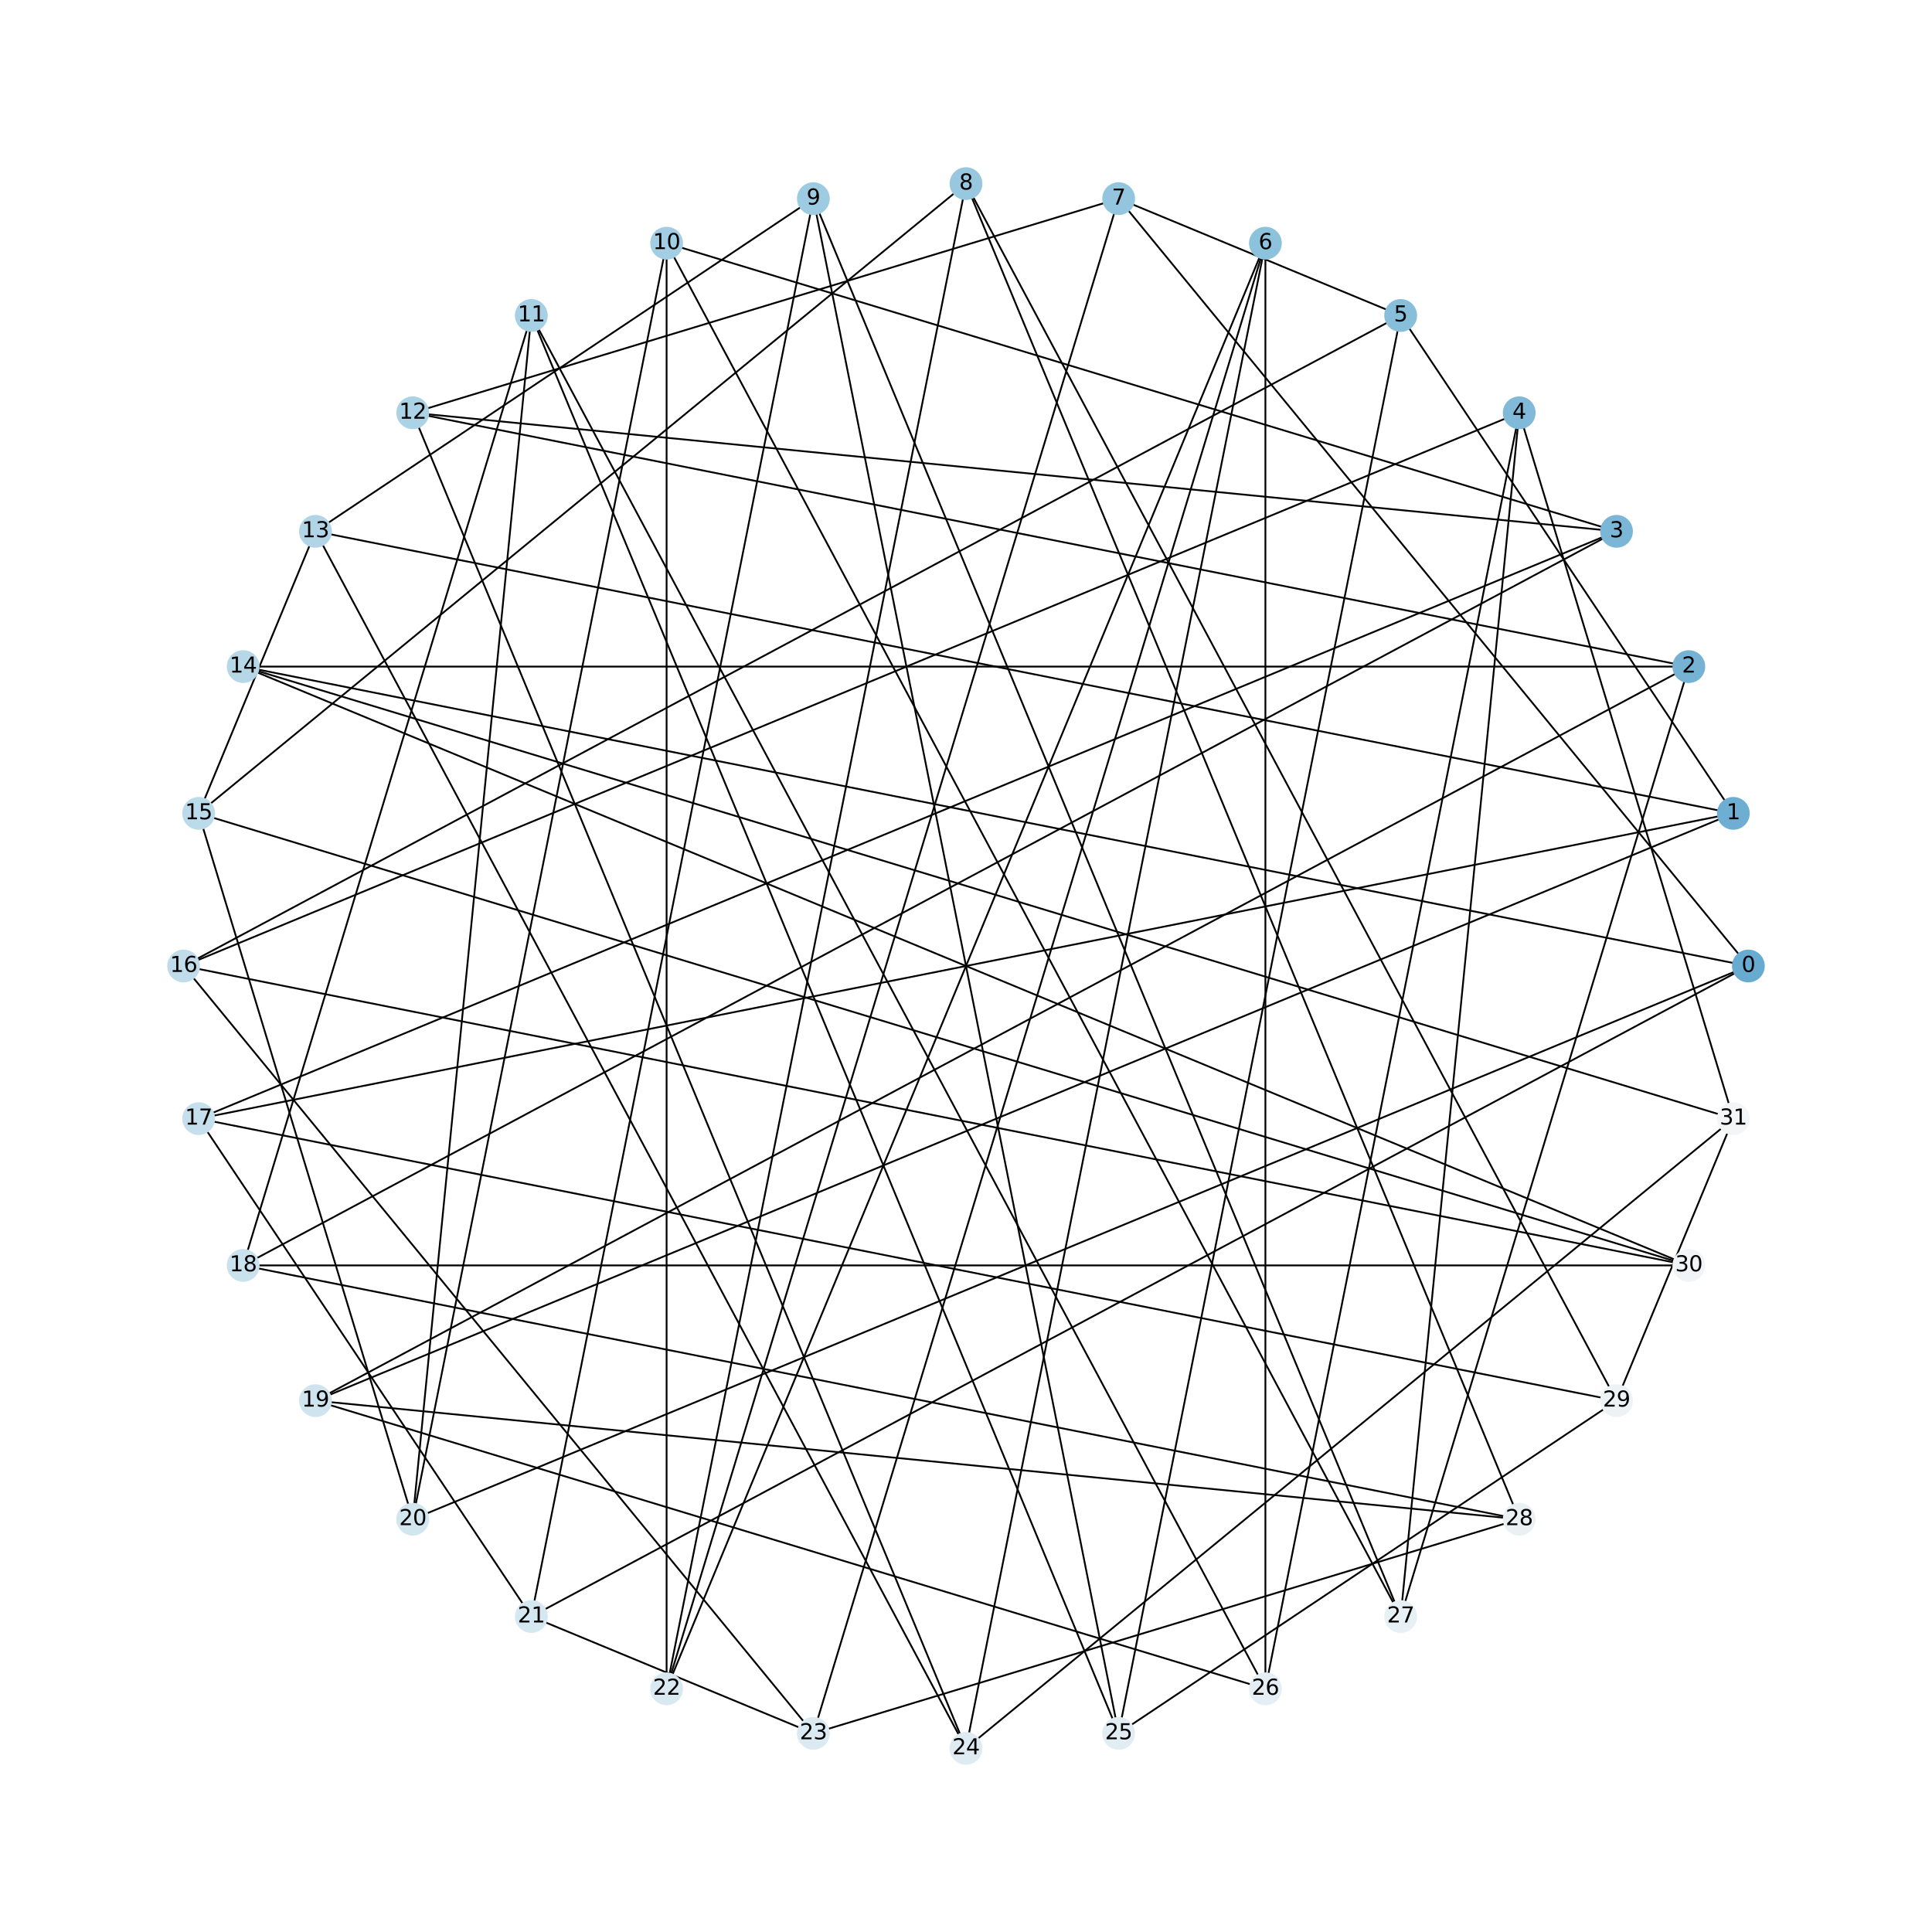 <?xml version="1.0" encoding="utf-8" standalone="no"?>
<!DOCTYPE svg PUBLIC "-//W3C//DTD SVG 1.1//EN"
  "http://www.w3.org/Graphics/SVG/1.1/DTD/svg11.dtd">
<svg xmlns:xlink="http://www.w3.org/1999/xlink" width="1080pt" height="1080pt" viewBox="0 0 1080 1080" xmlns="http://www.w3.org/2000/svg" version="1.1">
 <defs>
  <style type="text/css">*{stroke-linejoin: round; stroke-linecap: butt}</style>
 </defs>
 <g id="figure_1">
  <g id="patch_1">
   <path d="M 0 1080 
L 1080 1080 
L 1080 0 
L 0 0 
z
" style="fill: #ffffff"/>
  </g>
  <g id="axes_1">
   <g id="LineCollection_1">
    <path d="M 977.355 540 
L 297.018 903.648 
" clip-path="url(#p4291815fac)" style="fill: none; stroke: #000000"/>
    <path d="M 977.355 540 
L 135.936 372.631 
" clip-path="url(#p4291815fac)" style="fill: none; stroke: #000000"/>
    <path d="M 977.355 540 
L 625.324 111.048 
" clip-path="url(#p4291815fac)" style="fill: none; stroke: #000000"/>
    <path d="M 977.355 540 
L 230.743 849.257 
" clip-path="url(#p4291815fac)" style="fill: none; stroke: #000000"/>
    <path d="M 297.018 903.648 
L 454.676 111.048 
" clip-path="url(#p4291815fac)" style="fill: none; stroke: #000000"/>
    <path d="M 297.018 903.648 
L 111.048 625.324 
" clip-path="url(#p4291815fac)" style="fill: none; stroke: #000000"/>
    <path d="M 297.018 903.648 
L 454.676 968.952 
" clip-path="url(#p4291815fac)" style="fill: none; stroke: #000000"/>
    <path d="M 135.936 372.631 
L 944.064 372.631 
" clip-path="url(#p4291815fac)" style="fill: none; stroke: #000000"/>
    <path d="M 135.936 372.631 
L 944.064 707.369 
" clip-path="url(#p4291815fac)" style="fill: none; stroke: #000000"/>
    <path d="M 135.936 372.631 
L 968.952 625.324 
" clip-path="url(#p4291815fac)" style="fill: none; stroke: #000000"/>
    <path d="M 625.324 111.048 
L 782.982 176.352 
" clip-path="url(#p4291815fac)" style="fill: none; stroke: #000000"/>
    <path d="M 625.324 111.048 
L 372.631 944.064 
" clip-path="url(#p4291815fac)" style="fill: none; stroke: #000000"/>
    <path d="M 625.324 111.048 
L 230.743 230.743 
" clip-path="url(#p4291815fac)" style="fill: none; stroke: #000000"/>
    <path d="M 230.743 849.257 
L 372.631 135.936 
" clip-path="url(#p4291815fac)" style="fill: none; stroke: #000000"/>
    <path d="M 230.743 849.257 
L 297.018 176.352 
" clip-path="url(#p4291815fac)" style="fill: none; stroke: #000000"/>
    <path d="M 230.743 849.257 
L 111.048 454.676 
" clip-path="url(#p4291815fac)" style="fill: none; stroke: #000000"/>
    <path d="M 968.952 454.676 
L 111.048 625.324 
" clip-path="url(#p4291815fac)" style="fill: none; stroke: #000000"/>
    <path d="M 968.952 454.676 
L 782.982 176.352 
" clip-path="url(#p4291815fac)" style="fill: none; stroke: #000000"/>
    <path d="M 968.952 454.676 
L 176.352 297.018 
" clip-path="url(#p4291815fac)" style="fill: none; stroke: #000000"/>
    <path d="M 968.952 454.676 
L 176.352 782.982 
" clip-path="url(#p4291815fac)" style="fill: none; stroke: #000000"/>
    <path d="M 111.048 625.324 
L 903.648 297.018 
" clip-path="url(#p4291815fac)" style="fill: none; stroke: #000000"/>
    <path d="M 111.048 625.324 
L 903.648 782.982 
" clip-path="url(#p4291815fac)" style="fill: none; stroke: #000000"/>
    <path d="M 782.982 176.352 
L 625.324 968.952 
" clip-path="url(#p4291815fac)" style="fill: none; stroke: #000000"/>
    <path d="M 782.982 176.352 
L 102.645 540 
" clip-path="url(#p4291815fac)" style="fill: none; stroke: #000000"/>
    <path d="M 176.352 297.018 
L 454.676 111.048 
" clip-path="url(#p4291815fac)" style="fill: none; stroke: #000000"/>
    <path d="M 176.352 297.018 
L 540 977.355 
" clip-path="url(#p4291815fac)" style="fill: none; stroke: #000000"/>
    <path d="M 176.352 297.018 
L 111.048 454.676 
" clip-path="url(#p4291815fac)" style="fill: none; stroke: #000000"/>
    <path d="M 176.352 782.982 
L 944.064 372.631 
" clip-path="url(#p4291815fac)" style="fill: none; stroke: #000000"/>
    <path d="M 176.352 782.982 
L 849.257 849.257 
" clip-path="url(#p4291815fac)" style="fill: none; stroke: #000000"/>
    <path d="M 176.352 782.982 
L 707.369 944.064 
" clip-path="url(#p4291815fac)" style="fill: none; stroke: #000000"/>
    <path d="M 944.064 372.631 
L 230.743 230.743 
" clip-path="url(#p4291815fac)" style="fill: none; stroke: #000000"/>
    <path d="M 944.064 372.631 
L 782.982 903.648 
" clip-path="url(#p4291815fac)" style="fill: none; stroke: #000000"/>
    <path d="M 230.743 230.743 
L 903.648 297.018 
" clip-path="url(#p4291815fac)" style="fill: none; stroke: #000000"/>
    <path d="M 230.743 230.743 
L 540 977.355 
" clip-path="url(#p4291815fac)" style="fill: none; stroke: #000000"/>
    <path d="M 782.982 903.648 
L 849.257 230.743 
" clip-path="url(#p4291815fac)" style="fill: none; stroke: #000000"/>
    <path d="M 782.982 903.648 
L 454.676 111.048 
" clip-path="url(#p4291815fac)" style="fill: none; stroke: #000000"/>
    <path d="M 782.982 903.648 
L 372.631 135.936 
" clip-path="url(#p4291815fac)" style="fill: none; stroke: #000000"/>
    <path d="M 903.648 297.018 
L 135.936 707.369 
" clip-path="url(#p4291815fac)" style="fill: none; stroke: #000000"/>
    <path d="M 903.648 297.018 
L 372.631 135.936 
" clip-path="url(#p4291815fac)" style="fill: none; stroke: #000000"/>
    <path d="M 135.936 707.369 
L 297.018 176.352 
" clip-path="url(#p4291815fac)" style="fill: none; stroke: #000000"/>
    <path d="M 135.936 707.369 
L 849.257 849.257 
" clip-path="url(#p4291815fac)" style="fill: none; stroke: #000000"/>
    <path d="M 135.936 707.369 
L 944.064 707.369 
" clip-path="url(#p4291815fac)" style="fill: none; stroke: #000000"/>
    <path d="M 372.631 135.936 
L 372.631 944.064 
" clip-path="url(#p4291815fac)" style="fill: none; stroke: #000000"/>
    <path d="M 849.257 230.743 
L 102.645 540 
" clip-path="url(#p4291815fac)" style="fill: none; stroke: #000000"/>
    <path d="M 849.257 230.743 
L 968.952 625.324 
" clip-path="url(#p4291815fac)" style="fill: none; stroke: #000000"/>
    <path d="M 849.257 230.743 
L 707.369 944.064 
" clip-path="url(#p4291815fac)" style="fill: none; stroke: #000000"/>
    <path d="M 102.645 540 
L 944.064 707.369 
" clip-path="url(#p4291815fac)" style="fill: none; stroke: #000000"/>
    <path d="M 102.645 540 
L 454.676 968.952 
" clip-path="url(#p4291815fac)" style="fill: none; stroke: #000000"/>
    <path d="M 968.952 625.324 
L 540 977.355 
" clip-path="url(#p4291815fac)" style="fill: none; stroke: #000000"/>
    <path d="M 968.952 625.324 
L 903.648 782.982 
" clip-path="url(#p4291815fac)" style="fill: none; stroke: #000000"/>
    <path d="M 707.369 944.064 
L 707.369 135.936 
" clip-path="url(#p4291815fac)" style="fill: none; stroke: #000000"/>
    <path d="M 707.369 944.064 
L 297.018 176.352 
" clip-path="url(#p4291815fac)" style="fill: none; stroke: #000000"/>
    <path d="M 625.324 968.952 
L 454.676 111.048 
" clip-path="url(#p4291815fac)" style="fill: none; stroke: #000000"/>
    <path d="M 625.324 968.952 
L 297.018 176.352 
" clip-path="url(#p4291815fac)" style="fill: none; stroke: #000000"/>
    <path d="M 625.324 968.952 
L 903.648 782.982 
" clip-path="url(#p4291815fac)" style="fill: none; stroke: #000000"/>
    <path d="M 707.369 135.936 
L 372.631 944.064 
" clip-path="url(#p4291815fac)" style="fill: none; stroke: #000000"/>
    <path d="M 707.369 135.936 
L 540 977.355 
" clip-path="url(#p4291815fac)" style="fill: none; stroke: #000000"/>
    <path d="M 707.369 135.936 
L 454.676 968.952 
" clip-path="url(#p4291815fac)" style="fill: none; stroke: #000000"/>
    <path d="M 372.631 944.064 
L 540 102.645 
" clip-path="url(#p4291815fac)" style="fill: none; stroke: #000000"/>
    <path d="M 454.676 968.952 
L 849.257 849.257 
" clip-path="url(#p4291815fac)" style="fill: none; stroke: #000000"/>
    <path d="M 540 102.645 
L 903.648 782.982 
" clip-path="url(#p4291815fac)" style="fill: none; stroke: #000000"/>
    <path d="M 540 102.645 
L 111.048 454.676 
" clip-path="url(#p4291815fac)" style="fill: none; stroke: #000000"/>
    <path d="M 540 102.645 
L 849.257 849.257 
" clip-path="url(#p4291815fac)" style="fill: none; stroke: #000000"/>
    <path d="M 111.048 454.676 
L 944.064 707.369 
" clip-path="url(#p4291815fac)" style="fill: none; stroke: #000000"/>
   </g>
   <g id="PathCollection_1">
    <defs>
     <path id="C0_0_5c22152823" d="M 0 8.66 
C 2.297 8.66 4.5 7.748 6.124 6.124 
C 7.748 4.5 8.66 2.297 8.66 -0 
C 8.66 -2.297 7.748 -4.5 6.124 -6.124 
C 4.5 -7.748 2.297 -8.66 0 -8.66 
C -2.297 -8.66 -4.5 -7.748 -6.124 -6.124 
C -7.748 -4.5 -8.66 -2.297 -8.66 0 
C -8.66 2.297 -7.748 4.5 -6.124 6.124 
C -4.5 7.748 -2.297 8.66 0 8.66 
z
"/>
    </defs>
    <g clip-path="url(#p4291815fac)">
     <use xlink:href="#C0_0_5c22152823" x="977.355" y="540" style="fill: #68abd0; stroke: #68abd0"/>
    </g>
    <g clip-path="url(#p4291815fac)">
     <use xlink:href="#C0_0_5c22152823" x="297.018" y="903.648" style="fill: #d5e7f1; stroke: #d5e7f1"/>
    </g>
    <g clip-path="url(#p4291815fac)">
     <use xlink:href="#C0_0_5c22152823" x="135.936" y="372.631" style="fill: #b6d7e8; stroke: #b6d7e8"/>
    </g>
    <g clip-path="url(#p4291815fac)">
     <use xlink:href="#C0_0_5c22152823" x="625.324" y="111.048" style="fill: #93c6de; stroke: #93c6de"/>
    </g>
    <g clip-path="url(#p4291815fac)">
     <use xlink:href="#C0_0_5c22152823" x="230.743" y="849.257" style="fill: #d2e6f0; stroke: #d2e6f0"/>
    </g>
    <g clip-path="url(#p4291815fac)">
     <use xlink:href="#C0_0_5c22152823" x="968.952" y="454.676" style="fill: #6eaed2; stroke: #6eaed2"/>
    </g>
    <g clip-path="url(#p4291815fac)">
     <use xlink:href="#C0_0_5c22152823" x="111.048" y="625.324" style="fill: #c5dfec; stroke: #c5dfec"/>
    </g>
    <g clip-path="url(#p4291815fac)">
     <use xlink:href="#C0_0_5c22152823" x="782.982" y="176.352" style="fill: #87beda; stroke: #87beda"/>
    </g>
    <g clip-path="url(#p4291815fac)">
     <use xlink:href="#C0_0_5c22152823" x="176.352" y="297.018" style="fill: #b1d5e7; stroke: #b1d5e7"/>
    </g>
    <g clip-path="url(#p4291815fac)">
     <use xlink:href="#C0_0_5c22152823" x="176.352" y="782.982" style="fill: #cfe4ef; stroke: #cfe4ef"/>
    </g>
    <g clip-path="url(#p4291815fac)">
     <use xlink:href="#C0_0_5c22152823" x="944.064" y="372.631" style="fill: #75b2d4; stroke: #75b2d4"/>
    </g>
    <g clip-path="url(#p4291815fac)">
     <use xlink:href="#C0_0_5c22152823" x="230.743" y="230.743" style="fill: #acd2e5; stroke: #acd2e5"/>
    </g>
    <g clip-path="url(#p4291815fac)">
     <use xlink:href="#C0_0_5c22152823" x="782.982" y="903.648" style="fill: #e7f0f4; stroke: #e7f0f4"/>
    </g>
    <g clip-path="url(#p4291815fac)">
     <use xlink:href="#C0_0_5c22152823" x="903.648" y="297.018" style="fill: #7bb6d6; stroke: #7bb6d6"/>
    </g>
    <g clip-path="url(#p4291815fac)">
     <use xlink:href="#C0_0_5c22152823" x="135.936" y="707.369" style="fill: #cae1ee; stroke: #cae1ee"/>
    </g>
    <g clip-path="url(#p4291815fac)">
     <use xlink:href="#C0_0_5c22152823" x="372.631" y="135.936" style="fill: #a2cde3; stroke: #a2cde3"/>
    </g>
    <g clip-path="url(#p4291815fac)">
     <use xlink:href="#C0_0_5c22152823" x="849.257" y="230.743" style="fill: #81bad8; stroke: #81bad8"/>
    </g>
    <g clip-path="url(#p4291815fac)">
     <use xlink:href="#C0_0_5c22152823" x="102.645" y="540" style="fill: #c0dceb; stroke: #c0dceb"/>
    </g>
    <g clip-path="url(#p4291815fac)">
     <use xlink:href="#C0_0_5c22152823" x="968.952" y="625.324" style="fill: #f3f5f6; stroke: #f3f5f6"/>
    </g>
    <g clip-path="url(#p4291815fac)">
     <use xlink:href="#C0_0_5c22152823" x="707.369" y="944.064" style="fill: #e4eef4; stroke: #e4eef4"/>
    </g>
    <g clip-path="url(#p4291815fac)">
     <use xlink:href="#C0_0_5c22152823" x="625.324" y="968.952" style="fill: #e1edf3; stroke: #e1edf3"/>
    </g>
    <g clip-path="url(#p4291815fac)">
     <use xlink:href="#C0_0_5c22152823" x="707.369" y="135.936" style="fill: #8dc2dc; stroke: #8dc2dc"/>
    </g>
    <g clip-path="url(#p4291815fac)">
     <use xlink:href="#C0_0_5c22152823" x="372.631" y="944.064" style="fill: #d8e9f1; stroke: #d8e9f1"/>
    </g>
    <g clip-path="url(#p4291815fac)">
     <use xlink:href="#C0_0_5c22152823" x="540" y="977.355" style="fill: #deebf2; stroke: #deebf2"/>
    </g>
    <g clip-path="url(#p4291815fac)">
     <use xlink:href="#C0_0_5c22152823" x="454.676" y="968.952" style="fill: #dbeaf2; stroke: #dbeaf2"/>
    </g>
    <g clip-path="url(#p4291815fac)">
     <use xlink:href="#C0_0_5c22152823" x="540" y="102.645" style="fill: #98c8e0; stroke: #98c8e0"/>
    </g>
    <g clip-path="url(#p4291815fac)">
     <use xlink:href="#C0_0_5c22152823" x="903.648" y="782.982" style="fill: #edf2f5; stroke: #edf2f5"/>
    </g>
    <g clip-path="url(#p4291815fac)">
     <use xlink:href="#C0_0_5c22152823" x="111.048" y="454.676" style="fill: #bbdaea; stroke: #bbdaea"/>
    </g>
    <g clip-path="url(#p4291815fac)">
     <use xlink:href="#C0_0_5c22152823" x="849.257" y="849.257" style="fill: #eaf1f5; stroke: #eaf1f5"/>
    </g>
    <g clip-path="url(#p4291815fac)">
     <use xlink:href="#C0_0_5c22152823" x="454.676" y="111.048" style="fill: #9dcbe1; stroke: #9dcbe1"/>
    </g>
    <g clip-path="url(#p4291815fac)">
     <use xlink:href="#C0_0_5c22152823" x="297.018" y="176.352" style="fill: #a7d0e4; stroke: #a7d0e4"/>
    </g>
    <g clip-path="url(#p4291815fac)">
     <use xlink:href="#C0_0_5c22152823" x="944.064" y="707.369" style="fill: #f0f4f6; stroke: #f0f4f6"/>
    </g>
   </g>
   <g id="text_1">
    <g clip-path="url(#p4291815fac)">
     <!-- 0 -->
     <g transform="translate(973.538 543.311)scale(0.12 -0.12)">
      <defs>
       <path id="DejaVuSans-30" d="M 2034 4250 
Q 1547 4250 1301 3770 
Q 1056 3291 1056 2328 
Q 1056 1369 1301 889 
Q 1547 409 2034 409 
Q 2525 409 2770 889 
Q 3016 1369 3016 2328 
Q 3016 3291 2770 3770 
Q 2525 4250 2034 4250 
z
M 2034 4750 
Q 2819 4750 3233 4129 
Q 3647 3509 3647 2328 
Q 3647 1150 3233 529 
Q 2819 -91 2034 -91 
Q 1250 -91 836 529 
Q 422 1150 422 2328 
Q 422 3509 836 4129 
Q 1250 4750 2034 4750 
z
" transform="scale(0.016)"/>
      </defs>
      <use xlink:href="#DejaVuSans-30"/>
     </g>
    </g>
   </g>
   <g id="text_2">
    <g clip-path="url(#p4291815fac)">
     <!-- 21 -->
     <g transform="translate(289.383 906.959)scale(0.12 -0.12)">
      <defs>
       <path id="DejaVuSans-32" d="M 1228 531 
L 3431 531 
L 3431 0 
L 469 0 
L 469 531 
Q 828 903 1448 1529 
Q 2069 2156 2228 2338 
Q 2531 2678 2651 2914 
Q 2772 3150 2772 3378 
Q 2772 3750 2511 3984 
Q 2250 4219 1831 4219 
Q 1534 4219 1204 4116 
Q 875 4013 500 3803 
L 500 4441 
Q 881 4594 1212 4672 
Q 1544 4750 1819 4750 
Q 2544 4750 2975 4387 
Q 3406 4025 3406 3419 
Q 3406 3131 3298 2873 
Q 3191 2616 2906 2266 
Q 2828 2175 2409 1742 
Q 1991 1309 1228 531 
z
" transform="scale(0.016)"/>
       <path id="DejaVuSans-31" d="M 794 531 
L 1825 531 
L 1825 4091 
L 703 3866 
L 703 4441 
L 1819 4666 
L 2450 4666 
L 2450 531 
L 3481 531 
L 3481 0 
L 794 0 
L 794 531 
z
" transform="scale(0.016)"/>
      </defs>
      <use xlink:href="#DejaVuSans-32"/>
      <use xlink:href="#DejaVuSans-31" x="63.623"/>
     </g>
    </g>
   </g>
   <g id="text_3">
    <g clip-path="url(#p4291815fac)">
     <!-- 14 -->
     <g transform="translate(128.301 375.943)scale(0.12 -0.12)">
      <defs>
       <path id="DejaVuSans-34" d="M 2419 4116 
L 825 1625 
L 2419 1625 
L 2419 4116 
z
M 2253 4666 
L 3047 4666 
L 3047 1625 
L 3713 1625 
L 3713 1100 
L 3047 1100 
L 3047 0 
L 2419 0 
L 2419 1100 
L 313 1100 
L 313 1709 
L 2253 4666 
z
" transform="scale(0.016)"/>
      </defs>
      <use xlink:href="#DejaVuSans-31"/>
      <use xlink:href="#DejaVuSans-34" x="63.623"/>
     </g>
    </g>
   </g>
   <g id="text_4">
    <g clip-path="url(#p4291815fac)">
     <!-- 7 -->
     <g transform="translate(621.506 114.36)scale(0.12 -0.12)">
      <defs>
       <path id="DejaVuSans-37" d="M 525 4666 
L 3525 4666 
L 3525 4397 
L 1831 0 
L 1172 0 
L 2766 4134 
L 525 4134 
L 525 4666 
z
" transform="scale(0.016)"/>
      </defs>
      <use xlink:href="#DejaVuSans-37"/>
     </g>
    </g>
   </g>
   <g id="text_5">
    <g clip-path="url(#p4291815fac)">
     <!-- 20 -->
     <g transform="translate(223.108 852.568)scale(0.12 -0.12)">
      <use xlink:href="#DejaVuSans-32"/>
      <use xlink:href="#DejaVuSans-30" x="63.623"/>
     </g>
    </g>
   </g>
   <g id="text_6">
    <g clip-path="url(#p4291815fac)">
     <!-- 1 -->
     <g transform="translate(965.134 457.987)scale(0.12 -0.12)">
      <use xlink:href="#DejaVuSans-31"/>
     </g>
    </g>
   </g>
   <g id="text_7">
    <g clip-path="url(#p4291815fac)">
     <!-- 17 -->
     <g transform="translate(103.413 628.635)scale(0.12 -0.12)">
      <use xlink:href="#DejaVuSans-31"/>
      <use xlink:href="#DejaVuSans-37" x="63.623"/>
     </g>
    </g>
   </g>
   <g id="text_8">
    <g clip-path="url(#p4291815fac)">
     <!-- 5 -->
     <g transform="translate(779.164 179.664)scale(0.12 -0.12)">
      <defs>
       <path id="DejaVuSans-35" d="M 691 4666 
L 3169 4666 
L 3169 4134 
L 1269 4134 
L 1269 2991 
Q 1406 3038 1543 3061 
Q 1681 3084 1819 3084 
Q 2600 3084 3056 2656 
Q 3513 2228 3513 1497 
Q 3513 744 3044 326 
Q 2575 -91 1722 -91 
Q 1428 -91 1123 -41 
Q 819 9 494 109 
L 494 744 
Q 775 591 1075 516 
Q 1375 441 1709 441 
Q 2250 441 2565 725 
Q 2881 1009 2881 1497 
Q 2881 1984 2565 2268 
Q 2250 2553 1709 2553 
Q 1456 2553 1204 2497 
Q 953 2441 691 2322 
L 691 4666 
z
" transform="scale(0.016)"/>
      </defs>
      <use xlink:href="#DejaVuSans-35"/>
     </g>
    </g>
   </g>
   <g id="text_9">
    <g clip-path="url(#p4291815fac)">
     <!-- 13 -->
     <g transform="translate(168.717 300.33)scale(0.12 -0.12)">
      <defs>
       <path id="DejaVuSans-33" d="M 2597 2516 
Q 3050 2419 3304 2112 
Q 3559 1806 3559 1356 
Q 3559 666 3084 287 
Q 2609 -91 1734 -91 
Q 1441 -91 1130 -33 
Q 819 25 488 141 
L 488 750 
Q 750 597 1062 519 
Q 1375 441 1716 441 
Q 2309 441 2620 675 
Q 2931 909 2931 1356 
Q 2931 1769 2642 2001 
Q 2353 2234 1838 2234 
L 1294 2234 
L 1294 2753 
L 1863 2753 
Q 2328 2753 2575 2939 
Q 2822 3125 2822 3475 
Q 2822 3834 2567 4026 
Q 2313 4219 1838 4219 
Q 1578 4219 1281 4162 
Q 984 4106 628 3988 
L 628 4550 
Q 988 4650 1302 4700 
Q 1616 4750 1894 4750 
Q 2613 4750 3031 4423 
Q 3450 4097 3450 3541 
Q 3450 3153 3228 2886 
Q 3006 2619 2597 2516 
z
" transform="scale(0.016)"/>
      </defs>
      <use xlink:href="#DejaVuSans-31"/>
      <use xlink:href="#DejaVuSans-33" x="63.623"/>
     </g>
    </g>
   </g>
   <g id="text_10">
    <g clip-path="url(#p4291815fac)">
     <!-- 19 -->
     <g transform="translate(168.717 786.293)scale(0.12 -0.12)">
      <defs>
       <path id="DejaVuSans-39" d="M 703 97 
L 703 672 
Q 941 559 1184 500 
Q 1428 441 1663 441 
Q 2288 441 2617 861 
Q 2947 1281 2994 2138 
Q 2813 1869 2534 1725 
Q 2256 1581 1919 1581 
Q 1219 1581 811 2004 
Q 403 2428 403 3163 
Q 403 3881 828 4315 
Q 1253 4750 1959 4750 
Q 2769 4750 3195 4129 
Q 3622 3509 3622 2328 
Q 3622 1225 3098 567 
Q 2575 -91 1691 -91 
Q 1453 -91 1209 -44 
Q 966 3 703 97 
z
M 1959 2075 
Q 2384 2075 2632 2365 
Q 2881 2656 2881 3163 
Q 2881 3666 2632 3958 
Q 2384 4250 1959 4250 
Q 1534 4250 1286 3958 
Q 1038 3666 1038 3163 
Q 1038 2656 1286 2365 
Q 1534 2075 1959 2075 
z
" transform="scale(0.016)"/>
      </defs>
      <use xlink:href="#DejaVuSans-31"/>
      <use xlink:href="#DejaVuSans-39" x="63.623"/>
     </g>
    </g>
   </g>
   <g id="text_11">
    <g clip-path="url(#p4291815fac)">
     <!-- 2 -->
     <g transform="translate(940.246 375.943)scale(0.12 -0.12)">
      <use xlink:href="#DejaVuSans-32"/>
     </g>
    </g>
   </g>
   <g id="text_12">
    <g clip-path="url(#p4291815fac)">
     <!-- 12 -->
     <g transform="translate(223.108 234.054)scale(0.12 -0.12)">
      <use xlink:href="#DejaVuSans-31"/>
      <use xlink:href="#DejaVuSans-32" x="63.623"/>
     </g>
    </g>
   </g>
   <g id="text_13">
    <g clip-path="url(#p4291815fac)">
     <!-- 27 -->
     <g transform="translate(775.347 906.959)scale(0.12 -0.12)">
      <use xlink:href="#DejaVuSans-32"/>
      <use xlink:href="#DejaVuSans-37" x="63.623"/>
     </g>
    </g>
   </g>
   <g id="text_14">
    <g clip-path="url(#p4291815fac)">
     <!-- 3 -->
     <g transform="translate(899.83 300.33)scale(0.12 -0.12)">
      <use xlink:href="#DejaVuSans-33"/>
     </g>
    </g>
   </g>
   <g id="text_15">
    <g clip-path="url(#p4291815fac)">
     <!-- 18 -->
     <g transform="translate(128.301 710.68)scale(0.12 -0.12)">
      <defs>
       <path id="DejaVuSans-38" d="M 2034 2216 
Q 1584 2216 1326 1975 
Q 1069 1734 1069 1313 
Q 1069 891 1326 650 
Q 1584 409 2034 409 
Q 2484 409 2743 651 
Q 3003 894 3003 1313 
Q 3003 1734 2745 1975 
Q 2488 2216 2034 2216 
z
M 1403 2484 
Q 997 2584 770 2862 
Q 544 3141 544 3541 
Q 544 4100 942 4425 
Q 1341 4750 2034 4750 
Q 2731 4750 3128 4425 
Q 3525 4100 3525 3541 
Q 3525 3141 3298 2862 
Q 3072 2584 2669 2484 
Q 3125 2378 3379 2068 
Q 3634 1759 3634 1313 
Q 3634 634 3220 271 
Q 2806 -91 2034 -91 
Q 1263 -91 848 271 
Q 434 634 434 1313 
Q 434 1759 690 2068 
Q 947 2378 1403 2484 
z
M 1172 3481 
Q 1172 3119 1398 2916 
Q 1625 2713 2034 2713 
Q 2441 2713 2670 2916 
Q 2900 3119 2900 3481 
Q 2900 3844 2670 4047 
Q 2441 4250 2034 4250 
Q 1625 4250 1398 4047 
Q 1172 3844 1172 3481 
z
" transform="scale(0.016)"/>
      </defs>
      <use xlink:href="#DejaVuSans-31"/>
      <use xlink:href="#DejaVuSans-38" x="63.623"/>
     </g>
    </g>
   </g>
   <g id="text_16">
    <g clip-path="url(#p4291815fac)">
     <!-- 10 -->
     <g transform="translate(364.996 139.248)scale(0.12 -0.12)">
      <use xlink:href="#DejaVuSans-31"/>
      <use xlink:href="#DejaVuSans-30" x="63.623"/>
     </g>
    </g>
   </g>
   <g id="text_17">
    <g clip-path="url(#p4291815fac)">
     <!-- 4 -->
     <g transform="translate(845.439 234.054)scale(0.12 -0.12)">
      <use xlink:href="#DejaVuSans-34"/>
     </g>
    </g>
   </g>
   <g id="text_18">
    <g clip-path="url(#p4291815fac)">
     <!-- 16 -->
     <g transform="translate(95.01 543.311)scale(0.12 -0.12)">
      <defs>
       <path id="DejaVuSans-36" d="M 2113 2584 
Q 1688 2584 1439 2293 
Q 1191 2003 1191 1497 
Q 1191 994 1439 701 
Q 1688 409 2113 409 
Q 2538 409 2786 701 
Q 3034 994 3034 1497 
Q 3034 2003 2786 2293 
Q 2538 2584 2113 2584 
z
M 3366 4563 
L 3366 3988 
Q 3128 4100 2886 4159 
Q 2644 4219 2406 4219 
Q 1781 4219 1451 3797 
Q 1122 3375 1075 2522 
Q 1259 2794 1537 2939 
Q 1816 3084 2150 3084 
Q 2853 3084 3261 2657 
Q 3669 2231 3669 1497 
Q 3669 778 3244 343 
Q 2819 -91 2113 -91 
Q 1303 -91 875 529 
Q 447 1150 447 2328 
Q 447 3434 972 4092 
Q 1497 4750 2381 4750 
Q 2619 4750 2861 4703 
Q 3103 4656 3366 4563 
z
" transform="scale(0.016)"/>
      </defs>
      <use xlink:href="#DejaVuSans-31"/>
      <use xlink:href="#DejaVuSans-36" x="63.623"/>
     </g>
    </g>
   </g>
   <g id="text_19">
    <g clip-path="url(#p4291815fac)">
     <!-- 31 -->
     <g transform="translate(961.317 628.635)scale(0.12 -0.12)">
      <use xlink:href="#DejaVuSans-33"/>
      <use xlink:href="#DejaVuSans-31" x="63.623"/>
     </g>
    </g>
   </g>
   <g id="text_20">
    <g clip-path="url(#p4291815fac)">
     <!-- 26 -->
     <g transform="translate(699.734 947.375)scale(0.12 -0.12)">
      <use xlink:href="#DejaVuSans-32"/>
      <use xlink:href="#DejaVuSans-36" x="63.623"/>
     </g>
    </g>
   </g>
   <g id="text_21">
    <g clip-path="url(#p4291815fac)">
     <!-- 25 -->
     <g transform="translate(617.689 972.263)scale(0.12 -0.12)">
      <use xlink:href="#DejaVuSans-32"/>
      <use xlink:href="#DejaVuSans-35" x="63.623"/>
     </g>
    </g>
   </g>
   <g id="text_22">
    <g clip-path="url(#p4291815fac)">
     <!-- 6 -->
     <g transform="translate(703.551 139.248)scale(0.12 -0.12)">
      <use xlink:href="#DejaVuSans-36"/>
     </g>
    </g>
   </g>
   <g id="text_23">
    <g clip-path="url(#p4291815fac)">
     <!-- 22 -->
     <g transform="translate(364.996 947.375)scale(0.12 -0.12)">
      <use xlink:href="#DejaVuSans-32"/>
      <use xlink:href="#DejaVuSans-32" x="63.623"/>
     </g>
    </g>
   </g>
   <g id="text_24">
    <g clip-path="url(#p4291815fac)">
     <!-- 24 -->
     <g transform="translate(532.365 980.667)scale(0.12 -0.12)">
      <use xlink:href="#DejaVuSans-32"/>
      <use xlink:href="#DejaVuSans-34" x="63.623"/>
     </g>
    </g>
   </g>
   <g id="text_25">
    <g clip-path="url(#p4291815fac)">
     <!-- 23 -->
     <g transform="translate(447.041 972.263)scale(0.12 -0.12)">
      <use xlink:href="#DejaVuSans-32"/>
      <use xlink:href="#DejaVuSans-33" x="63.623"/>
     </g>
    </g>
   </g>
   <g id="text_26">
    <g clip-path="url(#p4291815fac)">
     <!-- 8 -->
     <g transform="translate(536.182 105.956)scale(0.12 -0.12)">
      <use xlink:href="#DejaVuSans-38"/>
     </g>
    </g>
   </g>
   <g id="text_27">
    <g clip-path="url(#p4291815fac)">
     <!-- 29 -->
     <g transform="translate(896.013 786.293)scale(0.12 -0.12)">
      <use xlink:href="#DejaVuSans-32"/>
      <use xlink:href="#DejaVuSans-39" x="63.623"/>
     </g>
    </g>
   </g>
   <g id="text_28">
    <g clip-path="url(#p4291815fac)">
     <!-- 15 -->
     <g transform="translate(103.413 457.987)scale(0.12 -0.12)">
      <use xlink:href="#DejaVuSans-31"/>
      <use xlink:href="#DejaVuSans-35" x="63.623"/>
     </g>
    </g>
   </g>
   <g id="text_29">
    <g clip-path="url(#p4291815fac)">
     <!-- 28 -->
     <g transform="translate(841.622 852.568)scale(0.12 -0.12)">
      <use xlink:href="#DejaVuSans-32"/>
      <use xlink:href="#DejaVuSans-38" x="63.623"/>
     </g>
    </g>
   </g>
   <g id="text_30">
    <g clip-path="url(#p4291815fac)">
     <!-- 9 -->
     <g transform="translate(450.859 114.36)scale(0.12 -0.12)">
      <use xlink:href="#DejaVuSans-39"/>
     </g>
    </g>
   </g>
   <g id="text_31">
    <g clip-path="url(#p4291815fac)">
     <!-- 11 -->
     <g transform="translate(289.383 179.664)scale(0.12 -0.12)">
      <use xlink:href="#DejaVuSans-31"/>
      <use xlink:href="#DejaVuSans-31" x="63.623"/>
     </g>
    </g>
   </g>
   <g id="text_32">
    <g clip-path="url(#p4291815fac)">
     <!-- 30 -->
     <g transform="translate(936.429 710.68)scale(0.12 -0.12)">
      <use xlink:href="#DejaVuSans-33"/>
      <use xlink:href="#DejaVuSans-30" x="63.623"/>
     </g>
    </g>
   </g>
  </g>
 </g>
 <defs>
  <clipPath id="p4291815fac">
   <rect x="10.8" y="10.8" width="1058.4" height="1058.4"/>
  </clipPath>
 </defs>
</svg>
